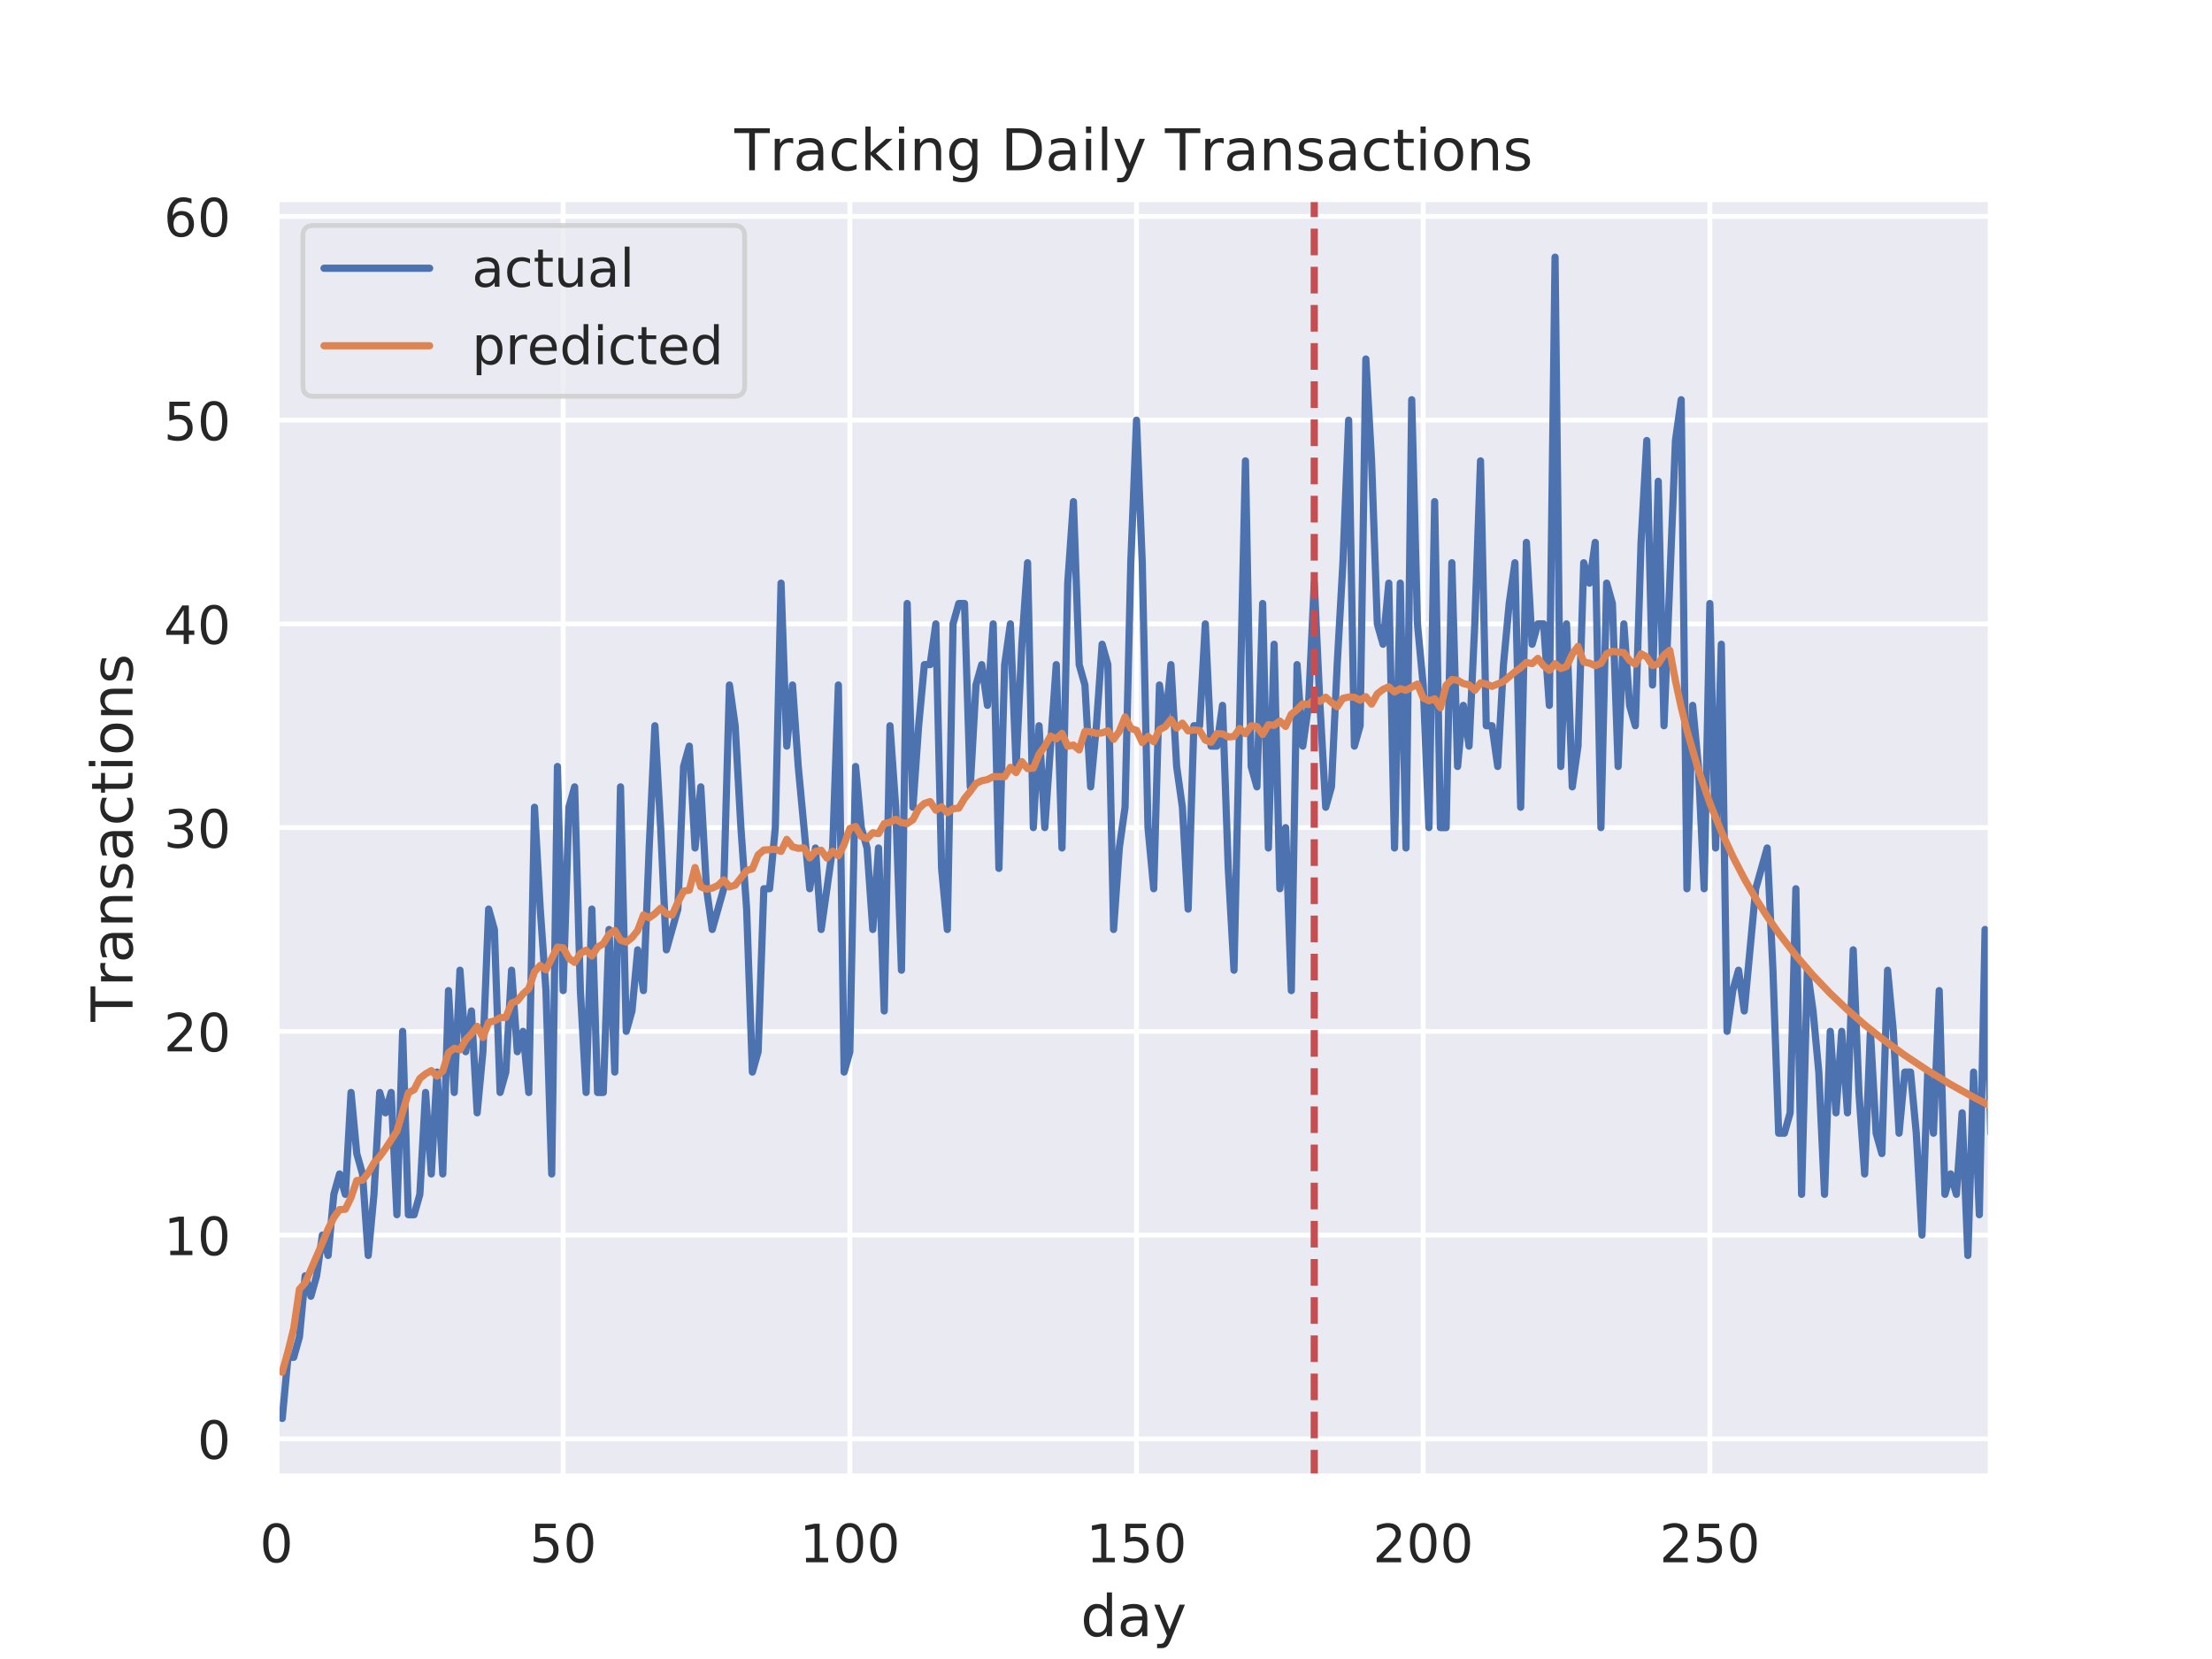 <?xml version="1.0" encoding="utf-8" standalone="no"?>
<!DOCTYPE svg PUBLIC "-//W3C//DTD SVG 1.1//EN"
  "http://www.w3.org/Graphics/SVG/1.1/DTD/svg11.dtd">
<!-- Created with matplotlib (https://matplotlib.org/) -->
<svg height="345.6pt" version="1.1" viewBox="0 0 460.8 345.6" width="460.8pt" xmlns="http://www.w3.org/2000/svg" xmlns:xlink="http://www.w3.org/1999/xlink">
 <defs>
  <style type="text/css">
*{stroke-linecap:butt;stroke-linejoin:round;}
  </style>
 </defs>
 <g id="figure_1">
  <g id="patch_1">
   <path d="M 0 345.6 
L 460.8 345.6 
L 460.8 0 
L 0 0 
z
" style="fill:#ffffff;"/>
  </g>
  <g id="axes_1">
   <g id="patch_2">
    <path d="M 57.6 307.584 
L 414.72 307.584 
L 414.72 41.472 
L 57.6 41.472 
z
" style="fill:#eaeaf2;"/>
   </g>
   <g id="matplotlib.axis_1">
    <g id="xtick_1">
     <g id="line2d_1">
      <path clip-path="url(#pcbcaa68dc7)" d="M 57.6 307.584 
L 57.6 41.472 
" style="fill:none;stroke:#ffffff;stroke-linecap:round;"/>
     </g>
     <g id="text_1">
      <!-- 0 -->
      <defs>
       <path d="M 31.781 66.406 
Q 24.172 66.406 20.328 58.906 
Q 16.5 51.422 16.5 36.375 
Q 16.5 21.391 20.328 13.891 
Q 24.172 6.391 31.781 6.391 
Q 39.453 6.391 43.281 13.891 
Q 47.125 21.391 47.125 36.375 
Q 47.125 51.422 43.281 58.906 
Q 39.453 66.406 31.781 66.406 
z
M 31.781 74.219 
Q 44.047 74.219 50.516 64.516 
Q 56.984 54.828 56.984 36.375 
Q 56.984 17.969 50.516 8.266 
Q 44.047 -1.422 31.781 -1.422 
Q 19.531 -1.422 13.062 8.266 
Q 6.594 17.969 6.594 36.375 
Q 6.594 54.828 13.062 64.516 
Q 19.531 74.219 31.781 74.219 
z
" id="DejaVuSans-48"/>
      </defs>
      <g style="fill:#262626;" transform="translate(54.101 325.442)scale(0.11 -0.11)">
       <use xlink:href="#DejaVuSans-48"/>
      </g>
     </g>
    </g>
    <g id="xtick_2">
     <g id="line2d_2">
      <path clip-path="url(#pcbcaa68dc7)" d="M 117.319 307.584 
L 117.319 41.472 
" style="fill:none;stroke:#ffffff;stroke-linecap:round;"/>
     </g>
     <g id="text_2">
      <!-- 50 -->
      <defs>
       <path d="M 10.797 72.906 
L 49.516 72.906 
L 49.516 64.594 
L 19.828 64.594 
L 19.828 46.734 
Q 21.969 47.469 24.109 47.828 
Q 26.266 48.188 28.422 48.188 
Q 40.625 48.188 47.75 41.5 
Q 54.891 34.812 54.891 23.391 
Q 54.891 11.625 47.562 5.094 
Q 40.234 -1.422 26.906 -1.422 
Q 22.312 -1.422 17.547 -0.641 
Q 12.797 0.141 7.719 1.703 
L 7.719 11.625 
Q 12.109 9.234 16.797 8.062 
Q 21.484 6.891 26.703 6.891 
Q 35.156 6.891 40.078 11.328 
Q 45.016 15.766 45.016 23.391 
Q 45.016 31 40.078 35.438 
Q 35.156 39.891 26.703 39.891 
Q 22.75 39.891 18.812 39.016 
Q 14.891 38.141 10.797 36.281 
z
" id="DejaVuSans-53"/>
      </defs>
      <g style="fill:#262626;" transform="translate(110.32 325.442)scale(0.11 -0.11)">
       <use xlink:href="#DejaVuSans-53"/>
       <use x="63.623" xlink:href="#DejaVuSans-48"/>
      </g>
     </g>
    </g>
    <g id="xtick_3">
     <g id="line2d_3">
      <path clip-path="url(#pcbcaa68dc7)" d="M 177.038 307.584 
L 177.038 41.472 
" style="fill:none;stroke:#ffffff;stroke-linecap:round;"/>
     </g>
     <g id="text_3">
      <!-- 100 -->
      <defs>
       <path d="M 12.406 8.297 
L 28.516 8.297 
L 28.516 63.922 
L 10.984 60.406 
L 10.984 69.391 
L 28.422 72.906 
L 38.281 72.906 
L 38.281 8.297 
L 54.391 8.297 
L 54.391 0 
L 12.406 0 
z
" id="DejaVuSans-49"/>
      </defs>
      <g style="fill:#262626;" transform="translate(166.54 325.442)scale(0.11 -0.11)">
       <use xlink:href="#DejaVuSans-49"/>
       <use x="63.623" xlink:href="#DejaVuSans-48"/>
       <use x="127.246" xlink:href="#DejaVuSans-48"/>
      </g>
     </g>
    </g>
    <g id="xtick_4">
     <g id="line2d_4">
      <path clip-path="url(#pcbcaa68dc7)" d="M 236.757 307.584 
L 236.757 41.472 
" style="fill:none;stroke:#ffffff;stroke-linecap:round;"/>
     </g>
     <g id="text_4">
      <!-- 150 -->
      <g style="fill:#262626;" transform="translate(226.259 325.442)scale(0.11 -0.11)">
       <use xlink:href="#DejaVuSans-49"/>
       <use x="63.623" xlink:href="#DejaVuSans-53"/>
       <use x="127.246" xlink:href="#DejaVuSans-48"/>
      </g>
     </g>
    </g>
    <g id="xtick_5">
     <g id="line2d_5">
      <path clip-path="url(#pcbcaa68dc7)" d="M 296.476 307.584 
L 296.476 41.472 
" style="fill:none;stroke:#ffffff;stroke-linecap:round;"/>
     </g>
     <g id="text_5">
      <!-- 200 -->
      <defs>
       <path d="M 19.188 8.297 
L 53.609 8.297 
L 53.609 0 
L 7.328 0 
L 7.328 8.297 
Q 12.938 14.109 22.625 23.891 
Q 32.328 33.688 34.812 36.531 
Q 39.547 41.844 41.422 45.531 
Q 43.312 49.219 43.312 52.781 
Q 43.312 58.594 39.234 62.25 
Q 35.156 65.922 28.609 65.922 
Q 23.969 65.922 18.812 64.312 
Q 13.672 62.703 7.812 59.422 
L 7.812 69.391 
Q 13.766 71.781 18.938 73 
Q 24.125 74.219 28.422 74.219 
Q 39.75 74.219 46.484 68.547 
Q 53.219 62.891 53.219 53.422 
Q 53.219 48.922 51.531 44.891 
Q 49.859 40.875 45.406 35.406 
Q 44.188 33.984 37.641 27.219 
Q 31.109 20.453 19.188 8.297 
z
" id="DejaVuSans-50"/>
      </defs>
      <g style="fill:#262626;" transform="translate(285.978 325.442)scale(0.11 -0.11)">
       <use xlink:href="#DejaVuSans-50"/>
       <use x="63.623" xlink:href="#DejaVuSans-48"/>
       <use x="127.246" xlink:href="#DejaVuSans-48"/>
      </g>
     </g>
    </g>
    <g id="xtick_6">
     <g id="line2d_6">
      <path clip-path="url(#pcbcaa68dc7)" d="M 356.195 307.584 
L 356.195 41.472 
" style="fill:none;stroke:#ffffff;stroke-linecap:round;"/>
     </g>
     <g id="text_6">
      <!-- 250 -->
      <g style="fill:#262626;" transform="translate(345.697 325.442)scale(0.11 -0.11)">
       <use xlink:href="#DejaVuSans-50"/>
       <use x="63.623" xlink:href="#DejaVuSans-53"/>
       <use x="127.246" xlink:href="#DejaVuSans-48"/>
      </g>
     </g>
    </g>
    <g id="text_7">
     <!-- day -->
     <defs>
      <path d="M 45.406 46.391 
L 45.406 75.984 
L 54.391 75.984 
L 54.391 0 
L 45.406 0 
L 45.406 8.203 
Q 42.578 3.328 38.25 0.953 
Q 33.938 -1.422 27.875 -1.422 
Q 17.969 -1.422 11.734 6.484 
Q 5.516 14.406 5.516 27.297 
Q 5.516 40.188 11.734 48.094 
Q 17.969 56 27.875 56 
Q 33.938 56 38.25 53.625 
Q 42.578 51.266 45.406 46.391 
z
M 14.797 27.297 
Q 14.797 17.391 18.875 11.75 
Q 22.953 6.109 30.078 6.109 
Q 37.203 6.109 41.297 11.75 
Q 45.406 17.391 45.406 27.297 
Q 45.406 37.203 41.297 42.844 
Q 37.203 48.484 30.078 48.484 
Q 22.953 48.484 18.875 42.844 
Q 14.797 37.203 14.797 27.297 
z
" id="DejaVuSans-100"/>
      <path d="M 34.281 27.484 
Q 23.391 27.484 19.188 25 
Q 14.984 22.516 14.984 16.5 
Q 14.984 11.719 18.141 8.906 
Q 21.297 6.109 26.703 6.109 
Q 34.188 6.109 38.703 11.406 
Q 43.219 16.703 43.219 25.484 
L 43.219 27.484 
z
M 52.203 31.203 
L 52.203 0 
L 43.219 0 
L 43.219 8.297 
Q 40.141 3.328 35.547 0.953 
Q 30.953 -1.422 24.312 -1.422 
Q 15.922 -1.422 10.953 3.297 
Q 6 8.016 6 15.922 
Q 6 25.141 12.172 29.828 
Q 18.359 34.516 30.609 34.516 
L 43.219 34.516 
L 43.219 35.406 
Q 43.219 41.609 39.141 45 
Q 35.062 48.391 27.688 48.391 
Q 23 48.391 18.547 47.266 
Q 14.109 46.141 10.016 43.891 
L 10.016 52.203 
Q 14.938 54.109 19.578 55.047 
Q 24.219 56 28.609 56 
Q 40.484 56 46.344 49.844 
Q 52.203 43.703 52.203 31.203 
z
" id="DejaVuSans-97"/>
      <path d="M 32.172 -5.078 
Q 28.375 -14.844 24.75 -17.812 
Q 21.141 -20.797 15.094 -20.797 
L 7.906 -20.797 
L 7.906 -13.281 
L 13.188 -13.281 
Q 16.891 -13.281 18.938 -11.516 
Q 21 -9.766 23.484 -3.219 
L 25.094 0.875 
L 2.984 54.688 
L 12.5 54.688 
L 29.594 11.922 
L 46.688 54.688 
L 56.203 54.688 
z
" id="DejaVuSans-121"/>
     </defs>
     <g style="fill:#262626;" transform="translate(225.123 340.848)scale(0.12 -0.12)">
      <use xlink:href="#DejaVuSans-100"/>
      <use x="63.477" xlink:href="#DejaVuSans-97"/>
      <use x="124.756" xlink:href="#DejaVuSans-121"/>
     </g>
    </g>
   </g>
   <g id="matplotlib.axis_2">
    <g id="ytick_1">
     <g id="line2d_7">
      <path clip-path="url(#pcbcaa68dc7)" d="M 57.6 299.732 
L 414.72 299.732 
" style="fill:none;stroke:#ffffff;stroke-linecap:round;"/>
     </g>
     <g id="text_8">
      <!-- 0 -->
      <g style="fill:#262626;" transform="translate(41.101 303.911)scale(0.11 -0.11)">
       <use xlink:href="#DejaVuSans-48"/>
      </g>
     </g>
    </g>
    <g id="ytick_2">
     <g id="line2d_8">
      <path clip-path="url(#pcbcaa68dc7)" d="M 57.6 257.29 
L 414.72 257.29 
" style="fill:none;stroke:#ffffff;stroke-linecap:round;"/>
     </g>
     <g id="text_9">
      <!-- 10 -->
      <g style="fill:#262626;" transform="translate(34.102 261.469)scale(0.11 -0.11)">
       <use xlink:href="#DejaVuSans-49"/>
       <use x="63.623" xlink:href="#DejaVuSans-48"/>
      </g>
     </g>
    </g>
    <g id="ytick_3">
     <g id="line2d_9">
      <path clip-path="url(#pcbcaa68dc7)" d="M 57.6 214.848 
L 414.72 214.848 
" style="fill:none;stroke:#ffffff;stroke-linecap:round;"/>
     </g>
     <g id="text_10">
      <!-- 20 -->
      <g style="fill:#262626;" transform="translate(34.102 219.027)scale(0.11 -0.11)">
       <use xlink:href="#DejaVuSans-50"/>
       <use x="63.623" xlink:href="#DejaVuSans-48"/>
      </g>
     </g>
    </g>
    <g id="ytick_4">
     <g id="line2d_10">
      <path clip-path="url(#pcbcaa68dc7)" d="M 57.6 172.406 
L 414.72 172.406 
" style="fill:none;stroke:#ffffff;stroke-linecap:round;"/>
     </g>
     <g id="text_11">
      <!-- 30 -->
      <defs>
       <path d="M 40.578 39.312 
Q 47.656 37.797 51.625 33 
Q 55.609 28.219 55.609 21.188 
Q 55.609 10.406 48.188 4.484 
Q 40.766 -1.422 27.094 -1.422 
Q 22.516 -1.422 17.656 -0.516 
Q 12.797 0.391 7.625 2.203 
L 7.625 11.719 
Q 11.719 9.328 16.594 8.109 
Q 21.484 6.891 26.812 6.891 
Q 36.078 6.891 40.938 10.547 
Q 45.797 14.203 45.797 21.188 
Q 45.797 27.641 41.281 31.266 
Q 36.766 34.906 28.719 34.906 
L 20.219 34.906 
L 20.219 43.016 
L 29.109 43.016 
Q 36.375 43.016 40.234 45.922 
Q 44.094 48.828 44.094 54.297 
Q 44.094 59.906 40.109 62.906 
Q 36.141 65.922 28.719 65.922 
Q 24.656 65.922 20.016 65.031 
Q 15.375 64.156 9.812 62.312 
L 9.812 71.094 
Q 15.438 72.656 20.344 73.438 
Q 25.25 74.219 29.594 74.219 
Q 40.828 74.219 47.359 69.109 
Q 53.906 64.016 53.906 55.328 
Q 53.906 49.266 50.438 45.094 
Q 46.969 40.922 40.578 39.312 
z
" id="DejaVuSans-51"/>
      </defs>
      <g style="fill:#262626;" transform="translate(34.102 176.585)scale(0.11 -0.11)">
       <use xlink:href="#DejaVuSans-51"/>
       <use x="63.623" xlink:href="#DejaVuSans-48"/>
      </g>
     </g>
    </g>
    <g id="ytick_5">
     <g id="line2d_11">
      <path clip-path="url(#pcbcaa68dc7)" d="M 57.6 129.964 
L 414.72 129.964 
" style="fill:none;stroke:#ffffff;stroke-linecap:round;"/>
     </g>
     <g id="text_12">
      <!-- 40 -->
      <defs>
       <path d="M 37.797 64.312 
L 12.891 25.391 
L 37.797 25.391 
z
M 35.203 72.906 
L 47.609 72.906 
L 47.609 25.391 
L 58.016 25.391 
L 58.016 17.188 
L 47.609 17.188 
L 47.609 0 
L 37.797 0 
L 37.797 17.188 
L 4.891 17.188 
L 4.891 26.703 
z
" id="DejaVuSans-52"/>
      </defs>
      <g style="fill:#262626;" transform="translate(34.102 134.143)scale(0.11 -0.11)">
       <use xlink:href="#DejaVuSans-52"/>
       <use x="63.623" xlink:href="#DejaVuSans-48"/>
      </g>
     </g>
    </g>
    <g id="ytick_6">
     <g id="line2d_12">
      <path clip-path="url(#pcbcaa68dc7)" d="M 57.6 87.522 
L 414.72 87.522 
" style="fill:none;stroke:#ffffff;stroke-linecap:round;"/>
     </g>
     <g id="text_13">
      <!-- 50 -->
      <g style="fill:#262626;" transform="translate(34.102 91.701)scale(0.11 -0.11)">
       <use xlink:href="#DejaVuSans-53"/>
       <use x="63.623" xlink:href="#DejaVuSans-48"/>
      </g>
     </g>
    </g>
    <g id="ytick_7">
     <g id="line2d_13">
      <path clip-path="url(#pcbcaa68dc7)" d="M 57.6 45.08 
L 414.72 45.08 
" style="fill:none;stroke:#ffffff;stroke-linecap:round;"/>
     </g>
     <g id="text_14">
      <!-- 60 -->
      <defs>
       <path d="M 33.016 40.375 
Q 26.375 40.375 22.484 35.828 
Q 18.609 31.297 18.609 23.391 
Q 18.609 15.531 22.484 10.953 
Q 26.375 6.391 33.016 6.391 
Q 39.656 6.391 43.531 10.953 
Q 47.406 15.531 47.406 23.391 
Q 47.406 31.297 43.531 35.828 
Q 39.656 40.375 33.016 40.375 
z
M 52.594 71.297 
L 52.594 62.312 
Q 48.875 64.062 45.094 64.984 
Q 41.312 65.922 37.594 65.922 
Q 27.828 65.922 22.672 59.328 
Q 17.531 52.734 16.797 39.406 
Q 19.672 43.656 24.016 45.922 
Q 28.375 48.188 33.594 48.188 
Q 44.578 48.188 50.953 41.516 
Q 57.328 34.859 57.328 23.391 
Q 57.328 12.156 50.688 5.359 
Q 44.047 -1.422 33.016 -1.422 
Q 20.359 -1.422 13.672 8.266 
Q 6.984 17.969 6.984 36.375 
Q 6.984 53.656 15.188 63.938 
Q 23.391 74.219 37.203 74.219 
Q 40.922 74.219 44.703 73.484 
Q 48.484 72.75 52.594 71.297 
z
" id="DejaVuSans-54"/>
      </defs>
      <g style="fill:#262626;" transform="translate(34.102 49.259)scale(0.11 -0.11)">
       <use xlink:href="#DejaVuSans-54"/>
       <use x="63.623" xlink:href="#DejaVuSans-48"/>
      </g>
     </g>
    </g>
    <g id="text_15">
     <!-- Transactions -->
     <defs>
      <path d="M -0.297 72.906 
L 61.375 72.906 
L 61.375 64.594 
L 35.5 64.594 
L 35.5 0 
L 25.594 0 
L 25.594 64.594 
L -0.297 64.594 
z
" id="DejaVuSans-84"/>
      <path d="M 41.109 46.297 
Q 39.594 47.172 37.812 47.578 
Q 36.031 48 33.891 48 
Q 26.266 48 22.188 43.047 
Q 18.109 38.094 18.109 28.812 
L 18.109 0 
L 9.078 0 
L 9.078 54.688 
L 18.109 54.688 
L 18.109 46.188 
Q 20.953 51.172 25.484 53.578 
Q 30.031 56 36.531 56 
Q 37.453 56 38.578 55.875 
Q 39.703 55.766 41.062 55.516 
z
" id="DejaVuSans-114"/>
      <path d="M 54.891 33.016 
L 54.891 0 
L 45.906 0 
L 45.906 32.719 
Q 45.906 40.484 42.875 44.328 
Q 39.844 48.188 33.797 48.188 
Q 26.516 48.188 22.312 43.547 
Q 18.109 38.922 18.109 30.906 
L 18.109 0 
L 9.078 0 
L 9.078 54.688 
L 18.109 54.688 
L 18.109 46.188 
Q 21.344 51.125 25.703 53.562 
Q 30.078 56 35.797 56 
Q 45.219 56 50.047 50.172 
Q 54.891 44.344 54.891 33.016 
z
" id="DejaVuSans-110"/>
      <path d="M 44.281 53.078 
L 44.281 44.578 
Q 40.484 46.531 36.375 47.5 
Q 32.281 48.484 27.875 48.484 
Q 21.188 48.484 17.844 46.438 
Q 14.5 44.391 14.5 40.281 
Q 14.5 37.156 16.891 35.375 
Q 19.281 33.594 26.516 31.984 
L 29.594 31.297 
Q 39.156 29.25 43.188 25.516 
Q 47.219 21.781 47.219 15.094 
Q 47.219 7.469 41.188 3.016 
Q 35.156 -1.422 24.609 -1.422 
Q 20.219 -1.422 15.453 -0.562 
Q 10.688 0.297 5.422 2 
L 5.422 11.281 
Q 10.406 8.688 15.234 7.391 
Q 20.062 6.109 24.812 6.109 
Q 31.156 6.109 34.562 8.281 
Q 37.984 10.453 37.984 14.406 
Q 37.984 18.062 35.516 20.016 
Q 33.062 21.969 24.703 23.781 
L 21.578 24.516 
Q 13.234 26.266 9.516 29.906 
Q 5.812 33.547 5.812 39.891 
Q 5.812 47.609 11.281 51.797 
Q 16.75 56 26.812 56 
Q 31.781 56 36.172 55.266 
Q 40.578 54.547 44.281 53.078 
z
" id="DejaVuSans-115"/>
      <path d="M 48.781 52.594 
L 48.781 44.188 
Q 44.969 46.297 41.141 47.344 
Q 37.312 48.391 33.406 48.391 
Q 24.656 48.391 19.812 42.844 
Q 14.984 37.312 14.984 27.297 
Q 14.984 17.281 19.812 11.734 
Q 24.656 6.203 33.406 6.203 
Q 37.312 6.203 41.141 7.25 
Q 44.969 8.297 48.781 10.406 
L 48.781 2.094 
Q 45.016 0.344 40.984 -0.531 
Q 36.969 -1.422 32.422 -1.422 
Q 20.062 -1.422 12.781 6.344 
Q 5.516 14.109 5.516 27.297 
Q 5.516 40.672 12.859 48.328 
Q 20.219 56 33.016 56 
Q 37.156 56 41.109 55.141 
Q 45.062 54.297 48.781 52.594 
z
" id="DejaVuSans-99"/>
      <path d="M 18.312 70.219 
L 18.312 54.688 
L 36.812 54.688 
L 36.812 47.703 
L 18.312 47.703 
L 18.312 18.016 
Q 18.312 11.328 20.141 9.422 
Q 21.969 7.516 27.594 7.516 
L 36.812 7.516 
L 36.812 0 
L 27.594 0 
Q 17.188 0 13.234 3.875 
Q 9.281 7.766 9.281 18.016 
L 9.281 47.703 
L 2.688 47.703 
L 2.688 54.688 
L 9.281 54.688 
L 9.281 70.219 
z
" id="DejaVuSans-116"/>
      <path d="M 9.422 54.688 
L 18.406 54.688 
L 18.406 0 
L 9.422 0 
z
M 9.422 75.984 
L 18.406 75.984 
L 18.406 64.594 
L 9.422 64.594 
z
" id="DejaVuSans-105"/>
      <path d="M 30.609 48.391 
Q 23.391 48.391 19.188 42.75 
Q 14.984 37.109 14.984 27.297 
Q 14.984 17.484 19.156 11.844 
Q 23.344 6.203 30.609 6.203 
Q 37.797 6.203 41.984 11.859 
Q 46.188 17.531 46.188 27.297 
Q 46.188 37.016 41.984 42.703 
Q 37.797 48.391 30.609 48.391 
z
M 30.609 56 
Q 42.328 56 49.016 48.375 
Q 55.719 40.766 55.719 27.297 
Q 55.719 13.875 49.016 6.219 
Q 42.328 -1.422 30.609 -1.422 
Q 18.844 -1.422 12.172 6.219 
Q 5.516 13.875 5.516 27.297 
Q 5.516 40.766 12.172 48.375 
Q 18.844 56 30.609 56 
z
" id="DejaVuSans-111"/>
     </defs>
     <g style="fill:#262626;" transform="translate(27.607 212.845)rotate(-90)scale(0.12 -0.12)">
      <use xlink:href="#DejaVuSans-84"/>
      <use x="60.865" xlink:href="#DejaVuSans-114"/>
      <use x="101.979" xlink:href="#DejaVuSans-97"/>
      <use x="163.258" xlink:href="#DejaVuSans-110"/>
      <use x="226.637" xlink:href="#DejaVuSans-115"/>
      <use x="278.736" xlink:href="#DejaVuSans-97"/>
      <use x="340.016" xlink:href="#DejaVuSans-99"/>
      <use x="394.996" xlink:href="#DejaVuSans-116"/>
      <use x="434.205" xlink:href="#DejaVuSans-105"/>
      <use x="461.988" xlink:href="#DejaVuSans-111"/>
      <use x="523.17" xlink:href="#DejaVuSans-110"/>
      <use x="586.549" xlink:href="#DejaVuSans-115"/>
     </g>
    </g>
   </g>
   <g id="line2d_14">
    <path clip-path="url(#pcbcaa68dc7)" d="M 58.794 295.488 
L 59.989 282.755 
L 61.183 282.755 
L 62.378 278.511 
L 63.572 265.779 
L 64.766 270.023 
L 65.961 265.779 
L 67.155 257.29 
L 68.349 261.534 
L 69.544 248.802 
L 70.738 244.557 
L 71.933 248.802 
L 73.127 227.581 
L 74.321 240.313 
L 75.516 244.557 
L 76.71 261.534 
L 77.904 248.802 
L 79.099 227.581 
L 80.293 231.825 
L 81.488 227.581 
L 82.682 253.046 
L 83.876 214.848 
L 85.071 253.046 
L 86.265 253.046 
L 87.46 248.802 
L 88.654 227.581 
L 89.848 244.557 
L 91.043 223.336 
L 92.237 244.557 
L 93.431 206.36 
L 94.626 227.581 
L 95.82 202.115 
L 97.015 219.092 
L 98.209 210.604 
L 99.403 231.825 
L 100.598 219.092 
L 101.792 189.383 
L 102.986 193.627 
L 104.181 227.581 
L 105.375 223.336 
L 106.57 202.115 
L 107.764 219.092 
L 108.958 214.848 
L 110.153 227.581 
L 111.347 168.162 
L 112.542 189.383 
L 113.736 206.36 
L 114.93 244.557 
L 116.125 159.673 
L 117.319 206.36 
L 118.513 168.162 
L 119.708 163.917 
L 120.902 206.36 
L 122.097 227.581 
L 123.291 189.383 
L 124.485 227.581 
L 125.68 227.581 
L 126.874 193.627 
L 128.068 223.336 
L 129.263 163.917 
L 130.457 214.848 
L 131.652 210.604 
L 132.846 197.871 
L 134.04 206.36 
L 135.235 176.65 
L 136.429 151.185 
L 137.624 172.406 
L 138.818 197.871 
L 141.207 189.383 
L 142.401 159.673 
L 143.595 155.429 
L 144.79 176.65 
L 145.984 163.917 
L 147.179 185.139 
L 148.373 193.627 
L 150.762 185.139 
L 151.956 142.696 
L 153.151 151.185 
L 154.345 172.406 
L 155.539 189.383 
L 156.734 223.336 
L 157.928 219.092 
L 159.122 185.139 
L 160.317 185.139 
L 161.511 172.406 
L 162.706 121.475 
L 163.9 155.429 
L 165.094 142.696 
L 166.289 159.673 
L 168.677 185.139 
L 169.872 176.65 
L 171.066 193.627 
L 173.455 176.65 
L 174.649 142.696 
L 175.844 223.336 
L 177.038 219.092 
L 178.233 159.673 
L 179.427 172.406 
L 180.621 176.65 
L 181.816 193.627 
L 183.01 176.65 
L 184.204 210.604 
L 185.399 151.185 
L 186.593 168.162 
L 187.788 202.115 
L 188.982 125.72 
L 190.176 168.162 
L 191.371 151.185 
L 192.565 138.452 
L 193.759 138.452 
L 194.954 129.964 
L 196.148 180.894 
L 197.343 193.627 
L 198.537 129.964 
L 199.731 125.72 
L 200.926 125.72 
L 202.12 163.917 
L 203.315 142.696 
L 204.509 138.452 
L 205.703 146.941 
L 206.898 129.964 
L 208.092 180.894 
L 209.286 138.452 
L 210.481 129.964 
L 211.675 159.673 
L 212.87 134.208 
L 214.064 117.231 
L 215.258 172.406 
L 216.453 151.185 
L 217.647 172.406 
L 220.036 138.452 
L 221.23 176.65 
L 222.425 121.475 
L 223.619 104.499 
L 224.813 138.452 
L 226.008 142.696 
L 227.202 163.917 
L 228.397 151.185 
L 229.591 134.208 
L 230.785 138.452 
L 231.98 193.627 
L 233.174 176.65 
L 234.368 168.162 
L 235.563 117.231 
L 236.757 87.522 
L 237.952 117.231 
L 239.146 172.406 
L 240.34 185.139 
L 241.535 142.696 
L 242.729 151.185 
L 243.923 138.452 
L 245.118 159.673 
L 246.312 168.162 
L 247.507 189.383 
L 248.701 151.185 
L 249.895 151.185 
L 251.09 129.964 
L 252.284 155.429 
L 253.479 155.429 
L 254.673 146.941 
L 255.867 180.894 
L 257.062 202.115 
L 259.45 96.01 
L 260.645 159.673 
L 261.839 163.917 
L 263.034 125.72 
L 264.228 176.65 
L 265.422 134.208 
L 266.617 185.139 
L 267.811 172.406 
L 269.005 206.36 
L 270.2 138.452 
L 271.394 155.429 
L 272.589 146.941 
L 273.783 121.475 
L 274.977 146.941 
L 276.172 168.162 
L 277.366 163.917 
L 278.561 138.452 
L 279.755 117.231 
L 280.949 87.522 
L 282.144 155.429 
L 283.338 151.185 
L 284.532 74.789 
L 285.727 96.01 
L 286.921 129.964 
L 288.116 134.208 
L 289.31 121.475 
L 290.504 176.65 
L 291.699 121.475 
L 292.893 176.65 
L 294.087 83.277 
L 295.282 129.964 
L 296.476 142.696 
L 297.671 172.406 
L 298.865 104.499 
L 300.059 172.406 
L 301.254 172.406 
L 302.448 117.231 
L 303.643 159.673 
L 304.837 146.941 
L 306.031 155.429 
L 307.226 129.964 
L 308.42 96.01 
L 309.614 151.185 
L 310.809 151.185 
L 312.003 159.673 
L 313.198 138.452 
L 314.392 125.72 
L 315.586 117.231 
L 316.781 168.162 
L 317.975 112.987 
L 319.169 134.208 
L 320.364 129.964 
L 321.558 129.964 
L 322.753 146.941 
L 323.947 53.568 
L 325.141 159.673 
L 326.336 129.964 
L 327.53 163.917 
L 328.725 155.429 
L 329.919 117.231 
L 331.113 121.475 
L 332.308 112.987 
L 333.502 172.406 
L 334.696 121.475 
L 335.891 125.72 
L 337.085 159.673 
L 338.28 129.964 
L 339.474 146.941 
L 340.668 151.185 
L 341.863 112.987 
L 343.057 91.766 
L 344.252 142.696 
L 345.446 100.254 
L 346.64 151.185 
L 349.029 91.766 
L 350.223 83.277 
L 351.418 185.139 
L 352.612 146.941 
L 353.807 159.673 
L 355.001 185.139 
L 356.195 125.72 
L 357.39 176.65 
L 358.584 134.208 
L 359.778 214.848 
L 360.973 206.36 
L 362.167 202.115 
L 363.362 210.604 
L 365.75 185.139 
L 368.139 176.65 
L 369.334 202.115 
L 370.528 236.069 
L 371.722 236.069 
L 372.917 231.825 
L 374.111 185.139 
L 375.305 248.802 
L 376.5 202.115 
L 377.694 210.604 
L 378.889 223.336 
L 380.083 248.802 
L 381.277 214.848 
L 382.472 231.825 
L 383.666 214.848 
L 384.86 231.825 
L 386.055 197.871 
L 387.249 227.581 
L 388.444 244.557 
L 389.638 214.848 
L 390.832 236.069 
L 392.027 240.313 
L 393.221 202.115 
L 394.416 214.848 
L 395.61 236.069 
L 396.804 223.336 
L 397.999 223.336 
L 399.193 236.069 
L 400.387 257.29 
L 401.582 223.336 
L 402.776 236.069 
L 403.971 206.36 
L 405.165 248.802 
L 406.359 244.557 
L 407.554 248.802 
L 408.748 231.825 
L 409.942 261.534 
L 411.137 223.336 
L 412.331 253.046 
L 413.526 193.627 
L 414.72 236.069 
L 414.72 236.069 
" style="fill:none;stroke:#4c72b0;stroke-linecap:round;stroke-width:1.5;"/>
   </g>
   <g id="line2d_15">
    <path clip-path="url(#pcbcaa68dc7)" d="M 58.794 285.843 
L 59.989 281.575 
L 61.183 276.74 
L 62.378 268.568 
L 63.572 267.237 
L 67.155 258.929 
L 68.349 256.039 
L 69.544 253.638 
L 70.738 251.977 
L 71.933 251.909 
L 73.127 249.463 
L 74.321 245.932 
L 75.516 245.853 
L 76.71 244.34 
L 77.904 242.248 
L 79.099 240.915 
L 80.293 239.291 
L 82.682 235.652 
L 85.071 227.652 
L 86.265 227.002 
L 87.46 224.657 
L 88.654 223.71 
L 89.848 223.027 
L 91.043 224.168 
L 92.237 223.131 
L 93.431 219.299 
L 94.626 218.384 
L 95.82 218.697 
L 97.015 216.63 
L 98.209 215.358 
L 99.403 213.814 
L 100.598 216.128 
L 101.792 212.974 
L 102.986 212.686 
L 104.181 212.007 
L 105.375 211.947 
L 106.57 208.968 
L 107.764 208.501 
L 108.958 207.033 
L 110.153 205.969 
L 111.347 202.417 
L 112.542 201.113 
L 113.736 202.04 
L 116.125 197.315 
L 117.319 197.447 
L 118.513 199.631 
L 119.708 200.478 
L 120.902 198.64 
L 122.097 197.946 
L 123.291 199.159 
L 124.485 197.305 
L 125.68 196.594 
L 126.874 194.644 
L 128.068 193.821 
L 129.263 195.847 
L 130.457 196.259 
L 131.652 195.316 
L 132.846 193.832 
L 134.04 190.603 
L 135.235 191.192 
L 136.429 190.335 
L 137.624 189.201 
L 138.818 190.343 
L 140.012 190.623 
L 141.207 187.982 
L 142.401 185.645 
L 143.595 185.422 
L 144.79 180.717 
L 145.984 184.731 
L 147.179 185.241 
L 148.373 185.007 
L 149.567 184.45 
L 150.762 183.294 
L 151.956 184.758 
L 153.151 184.394 
L 155.539 181.355 
L 156.734 180.995 
L 157.928 178.091 
L 159.122 177.079 
L 161.511 176.92 
L 162.706 177.367 
L 163.9 174.856 
L 165.094 176.404 
L 166.289 176.72 
L 167.483 176.635 
L 168.677 178.73 
L 169.872 177.364 
L 171.066 177.121 
L 172.261 178.766 
L 173.455 177.327 
L 174.649 178.278 
L 175.844 175.921 
L 177.038 172.599 
L 178.233 172.178 
L 179.427 174.236 
L 180.621 174.687 
L 181.816 173.475 
L 183.01 173.658 
L 184.204 171.57 
L 185.399 171.296 
L 186.593 170.679 
L 187.788 171.348 
L 188.982 171.558 
L 190.176 170.761 
L 191.371 168.464 
L 192.565 167.373 
L 193.759 166.983 
L 194.954 168.775 
L 196.148 168.064 
L 197.343 169.312 
L 198.537 168.469 
L 199.731 168.352 
L 200.926 166.331 
L 202.12 164.86 
L 203.315 163.208 
L 204.509 162.649 
L 205.703 162.396 
L 206.898 161.791 
L 209.286 161.809 
L 210.481 159.848 
L 211.675 160.935 
L 212.87 158.661 
L 214.064 160.11 
L 215.258 160.037 
L 216.453 157.107 
L 217.647 155.472 
L 218.841 153.344 
L 220.036 153.929 
L 221.23 152.762 
L 222.425 155.457 
L 223.619 155.204 
L 224.813 156.224 
L 226.008 152.359 
L 227.202 152.451 
L 228.397 152.769 
L 229.591 152.671 
L 230.785 152.228 
L 231.98 154.007 
L 233.174 152.362 
L 234.368 149.349 
L 235.563 151.728 
L 236.757 152.14 
L 237.952 154.676 
L 239.146 153.397 
L 240.34 154.509 
L 241.535 151.997 
L 242.729 151.391 
L 243.923 149.877 
L 245.118 151.667 
L 246.312 150.645 
L 247.507 152.259 
L 248.701 152.051 
L 249.895 152.181 
L 251.09 154.171 
L 252.284 154.628 
L 253.479 152.839 
L 254.673 152.874 
L 255.867 153.512 
L 257.062 153.419 
L 258.256 151.759 
L 259.45 152.826 
L 260.645 151.199 
L 261.839 151.35 
L 263.034 153.017 
L 264.228 150.976 
L 265.422 151.095 
L 266.617 150.219 
L 267.811 151.323 
L 269.005 148.782 
L 270.2 147.824 
L 271.394 146.624 
L 272.589 146.787 
L 273.783 145.607 
L 274.977 146.112 
L 276.172 145.236 
L 277.366 146.327 
L 278.561 147.23 
L 279.755 145.475 
L 280.949 145.203 
L 282.144 145.244 
L 283.338 145.874 
L 284.532 145.133 
L 285.727 146.678 
L 286.921 144.528 
L 288.116 143.606 
L 289.31 143.081 
L 290.504 144.154 
L 291.699 143.468 
L 292.893 143.799 
L 295.282 142.497 
L 296.476 145.395 
L 297.671 145.989 
L 298.865 145.578 
L 300.059 147.439 
L 301.254 142.759 
L 302.448 141.553 
L 303.643 141.706 
L 304.837 142.408 
L 306.031 142.661 
L 307.226 143.802 
L 308.42 142.259 
L 309.614 142.493 
L 310.809 142.984 
L 313.198 141.971 
L 315.586 139.961 
L 316.781 139.102 
L 317.975 137.997 
L 319.169 138.249 
L 320.364 137.153 
L 321.558 138.682 
L 322.753 139.646 
L 323.947 138.264 
L 325.141 139.266 
L 326.336 138.848 
L 327.53 136.273 
L 328.725 134.649 
L 329.919 137.905 
L 331.113 138.147 
L 332.308 138.673 
L 333.502 138.182 
L 334.696 136.183 
L 335.891 135.695 
L 338.28 135.96 
L 339.474 137.594 
L 340.668 138.361 
L 341.863 136.199 
L 343.057 136.851 
L 344.252 138.646 
L 345.446 138.303 
L 346.64 136.447 
L 347.835 135.465 
L 349.029 141.823 
L 350.223 147.308 
L 351.418 152.145 
L 353.807 160.401 
L 356.195 167.297 
L 358.584 173.221 
L 360.973 178.411 
L 363.362 183.024 
L 365.75 187.172 
L 368.139 190.937 
L 370.528 194.379 
L 374.111 199.039 
L 377.694 203.201 
L 381.277 206.953 
L 384.86 210.363 
L 388.444 213.482 
L 392.027 216.352 
L 396.804 219.846 
L 401.582 223.017 
L 406.359 225.912 
L 411.137 228.571 
L 414.72 230.429 
L 414.72 230.429 
" style="fill:none;stroke:#dd8452;stroke-linecap:round;stroke-width:1.5;"/>
   </g>
   <g id="line2d_16">
    <path clip-path="url(#pcbcaa68dc7)" d="M 273.783 307.584 
L 273.783 41.472 
" style="fill:none;stroke:#c44e52;stroke-dasharray:5.55,2.4;stroke-dashoffset:0;stroke-width:1.5;"/>
   </g>
   <g id="patch_3">
    <path d="M 57.6 307.584 
L 57.6 41.472 
" style="fill:none;stroke:#ffffff;stroke-linecap:square;stroke-linejoin:miter;stroke-width:1.25;"/>
   </g>
   <g id="patch_4">
    <path d="M 414.72 307.584 
L 414.72 41.472 
" style="fill:none;stroke:#ffffff;stroke-linecap:square;stroke-linejoin:miter;stroke-width:1.25;"/>
   </g>
   <g id="patch_5">
    <path d="M 57.6 307.584 
L 414.72 307.584 
" style="fill:none;stroke:#ffffff;stroke-linecap:square;stroke-linejoin:miter;stroke-width:1.25;"/>
   </g>
   <g id="patch_6">
    <path d="M 57.6 41.472 
L 414.72 41.472 
" style="fill:none;stroke:#ffffff;stroke-linecap:square;stroke-linejoin:miter;stroke-width:1.25;"/>
   </g>
   <g id="text_16">
    <!-- Tracking Daily Transactions -->
    <defs>
     <path d="M 9.078 75.984 
L 18.109 75.984 
L 18.109 31.109 
L 44.922 54.688 
L 56.391 54.688 
L 27.391 29.109 
L 57.625 0 
L 45.906 0 
L 18.109 26.703 
L 18.109 0 
L 9.078 0 
z
" id="DejaVuSans-107"/>
     <path d="M 45.406 27.984 
Q 45.406 37.75 41.375 43.109 
Q 37.359 48.484 30.078 48.484 
Q 22.859 48.484 18.828 43.109 
Q 14.797 37.75 14.797 27.984 
Q 14.797 18.266 18.828 12.891 
Q 22.859 7.516 30.078 7.516 
Q 37.359 7.516 41.375 12.891 
Q 45.406 18.266 45.406 27.984 
z
M 54.391 6.781 
Q 54.391 -7.172 48.188 -13.984 
Q 42 -20.797 29.203 -20.797 
Q 24.469 -20.797 20.266 -20.094 
Q 16.062 -19.391 12.109 -17.922 
L 12.109 -9.188 
Q 16.062 -11.328 19.922 -12.344 
Q 23.781 -13.375 27.781 -13.375 
Q 36.625 -13.375 41.016 -8.766 
Q 45.406 -4.156 45.406 5.172 
L 45.406 9.625 
Q 42.625 4.781 38.281 2.391 
Q 33.938 0 27.875 0 
Q 17.828 0 11.672 7.656 
Q 5.516 15.328 5.516 27.984 
Q 5.516 40.672 11.672 48.328 
Q 17.828 56 27.875 56 
Q 33.938 56 38.281 53.609 
Q 42.625 51.219 45.406 46.391 
L 45.406 54.688 
L 54.391 54.688 
z
" id="DejaVuSans-103"/>
     <path id="DejaVuSans-32"/>
     <path d="M 19.672 64.797 
L 19.672 8.109 
L 31.594 8.109 
Q 46.688 8.109 53.688 14.938 
Q 60.688 21.781 60.688 36.531 
Q 60.688 51.172 53.688 57.984 
Q 46.688 64.797 31.594 64.797 
z
M 9.812 72.906 
L 30.078 72.906 
Q 51.266 72.906 61.172 64.094 
Q 71.094 55.281 71.094 36.531 
Q 71.094 17.672 61.125 8.828 
Q 51.172 0 30.078 0 
L 9.812 0 
z
" id="DejaVuSans-68"/>
     <path d="M 9.422 75.984 
L 18.406 75.984 
L 18.406 0 
L 9.422 0 
z
" id="DejaVuSans-108"/>
    </defs>
    <g style="fill:#262626;" transform="translate(153 35.472)scale(0.12 -0.12)">
     <use xlink:href="#DejaVuSans-84"/>
     <use x="60.865" xlink:href="#DejaVuSans-114"/>
     <use x="101.979" xlink:href="#DejaVuSans-97"/>
     <use x="163.258" xlink:href="#DejaVuSans-99"/>
     <use x="218.238" xlink:href="#DejaVuSans-107"/>
     <use x="276.148" xlink:href="#DejaVuSans-105"/>
     <use x="303.932" xlink:href="#DejaVuSans-110"/>
     <use x="367.311" xlink:href="#DejaVuSans-103"/>
     <use x="430.787" xlink:href="#DejaVuSans-32"/>
     <use x="462.574" xlink:href="#DejaVuSans-68"/>
     <use x="539.576" xlink:href="#DejaVuSans-97"/>
     <use x="600.855" xlink:href="#DejaVuSans-105"/>
     <use x="628.639" xlink:href="#DejaVuSans-108"/>
     <use x="656.422" xlink:href="#DejaVuSans-121"/>
     <use x="715.602" xlink:href="#DejaVuSans-32"/>
     <use x="747.389" xlink:href="#DejaVuSans-84"/>
     <use x="808.254" xlink:href="#DejaVuSans-114"/>
     <use x="849.367" xlink:href="#DejaVuSans-97"/>
     <use x="910.646" xlink:href="#DejaVuSans-110"/>
     <use x="974.025" xlink:href="#DejaVuSans-115"/>
     <use x="1026.125" xlink:href="#DejaVuSans-97"/>
     <use x="1087.404" xlink:href="#DejaVuSans-99"/>
     <use x="1142.385" xlink:href="#DejaVuSans-116"/>
     <use x="1181.594" xlink:href="#DejaVuSans-105"/>
     <use x="1209.377" xlink:href="#DejaVuSans-111"/>
     <use x="1270.559" xlink:href="#DejaVuSans-110"/>
     <use x="1333.938" xlink:href="#DejaVuSans-115"/>
    </g>
   </g>
   <g id="legend_1">
    <g id="patch_7">
     <path d="M 65.3 82.564 
L 152.922 82.564 
Q 155.122 82.564 155.122 80.364 
L 155.122 49.172 
Q 155.122 46.972 152.922 46.972 
L 65.3 46.972 
Q 63.1 46.972 63.1 49.172 
L 63.1 80.364 
Q 63.1 82.564 65.3 82.564 
z
" style="fill:#eaeaf2;opacity:0.8;stroke:#cccccc;stroke-linejoin:miter;"/>
    </g>
    <g id="line2d_17">
     <path d="M 67.5 55.88 
L 89.5 55.88 
" style="fill:none;stroke:#4c72b0;stroke-linecap:round;stroke-width:1.5;"/>
    </g>
    <g id="line2d_18"/>
    <g id="text_17">
     <!-- actual -->
     <defs>
      <path d="M 8.5 21.578 
L 8.5 54.688 
L 17.484 54.688 
L 17.484 21.922 
Q 17.484 14.156 20.5 10.266 
Q 23.531 6.391 29.594 6.391 
Q 36.859 6.391 41.078 11.031 
Q 45.312 15.672 45.312 23.688 
L 45.312 54.688 
L 54.297 54.688 
L 54.297 0 
L 45.312 0 
L 45.312 8.406 
Q 42.047 3.422 37.719 1 
Q 33.406 -1.422 27.688 -1.422 
Q 18.266 -1.422 13.375 4.438 
Q 8.5 10.297 8.5 21.578 
z
M 31.109 56 
z
" id="DejaVuSans-117"/>
     </defs>
     <g style="fill:#262626;" transform="translate(98.3 59.73)scale(0.11 -0.11)">
      <use xlink:href="#DejaVuSans-97"/>
      <use x="61.279" xlink:href="#DejaVuSans-99"/>
      <use x="116.26" xlink:href="#DejaVuSans-116"/>
      <use x="155.469" xlink:href="#DejaVuSans-117"/>
      <use x="218.848" xlink:href="#DejaVuSans-97"/>
      <use x="280.127" xlink:href="#DejaVuSans-108"/>
     </g>
    </g>
    <g id="line2d_19">
     <path d="M 67.5 72.026 
L 89.5 72.026 
" style="fill:none;stroke:#dd8452;stroke-linecap:round;stroke-width:1.5;"/>
    </g>
    <g id="line2d_20"/>
    <g id="text_18">
     <!-- predicted -->
     <defs>
      <path d="M 18.109 8.203 
L 18.109 -20.797 
L 9.078 -20.797 
L 9.078 54.688 
L 18.109 54.688 
L 18.109 46.391 
Q 20.953 51.266 25.266 53.625 
Q 29.594 56 35.594 56 
Q 45.562 56 51.781 48.094 
Q 58.016 40.188 58.016 27.297 
Q 58.016 14.406 51.781 6.484 
Q 45.562 -1.422 35.594 -1.422 
Q 29.594 -1.422 25.266 0.953 
Q 20.953 3.328 18.109 8.203 
z
M 48.688 27.297 
Q 48.688 37.203 44.609 42.844 
Q 40.531 48.484 33.406 48.484 
Q 26.266 48.484 22.188 42.844 
Q 18.109 37.203 18.109 27.297 
Q 18.109 17.391 22.188 11.75 
Q 26.266 6.109 33.406 6.109 
Q 40.531 6.109 44.609 11.75 
Q 48.688 17.391 48.688 27.297 
z
" id="DejaVuSans-112"/>
      <path d="M 56.203 29.594 
L 56.203 25.203 
L 14.891 25.203 
Q 15.484 15.922 20.484 11.062 
Q 25.484 6.203 34.422 6.203 
Q 39.594 6.203 44.453 7.469 
Q 49.312 8.734 54.109 11.281 
L 54.109 2.781 
Q 49.266 0.734 44.188 -0.344 
Q 39.109 -1.422 33.891 -1.422 
Q 20.797 -1.422 13.156 6.188 
Q 5.516 13.812 5.516 26.812 
Q 5.516 40.234 12.766 48.109 
Q 20.016 56 32.328 56 
Q 43.359 56 49.781 48.891 
Q 56.203 41.797 56.203 29.594 
z
M 47.219 32.234 
Q 47.125 39.594 43.094 43.984 
Q 39.062 48.391 32.422 48.391 
Q 24.906 48.391 20.391 44.141 
Q 15.875 39.891 15.188 32.172 
z
" id="DejaVuSans-101"/>
     </defs>
     <g style="fill:#262626;" transform="translate(98.3 75.876)scale(0.11 -0.11)">
      <use xlink:href="#DejaVuSans-112"/>
      <use x="63.477" xlink:href="#DejaVuSans-114"/>
      <use x="104.559" xlink:href="#DejaVuSans-101"/>
      <use x="166.082" xlink:href="#DejaVuSans-100"/>
      <use x="229.559" xlink:href="#DejaVuSans-105"/>
      <use x="257.342" xlink:href="#DejaVuSans-99"/>
      <use x="312.322" xlink:href="#DejaVuSans-116"/>
      <use x="351.531" xlink:href="#DejaVuSans-101"/>
      <use x="413.055" xlink:href="#DejaVuSans-100"/>
     </g>
    </g>
   </g>
  </g>
 </g>
 <defs>
  <clipPath id="pcbcaa68dc7">
   <rect height="266.112" width="357.12" x="57.6" y="41.472"/>
  </clipPath>
 </defs>
</svg>
